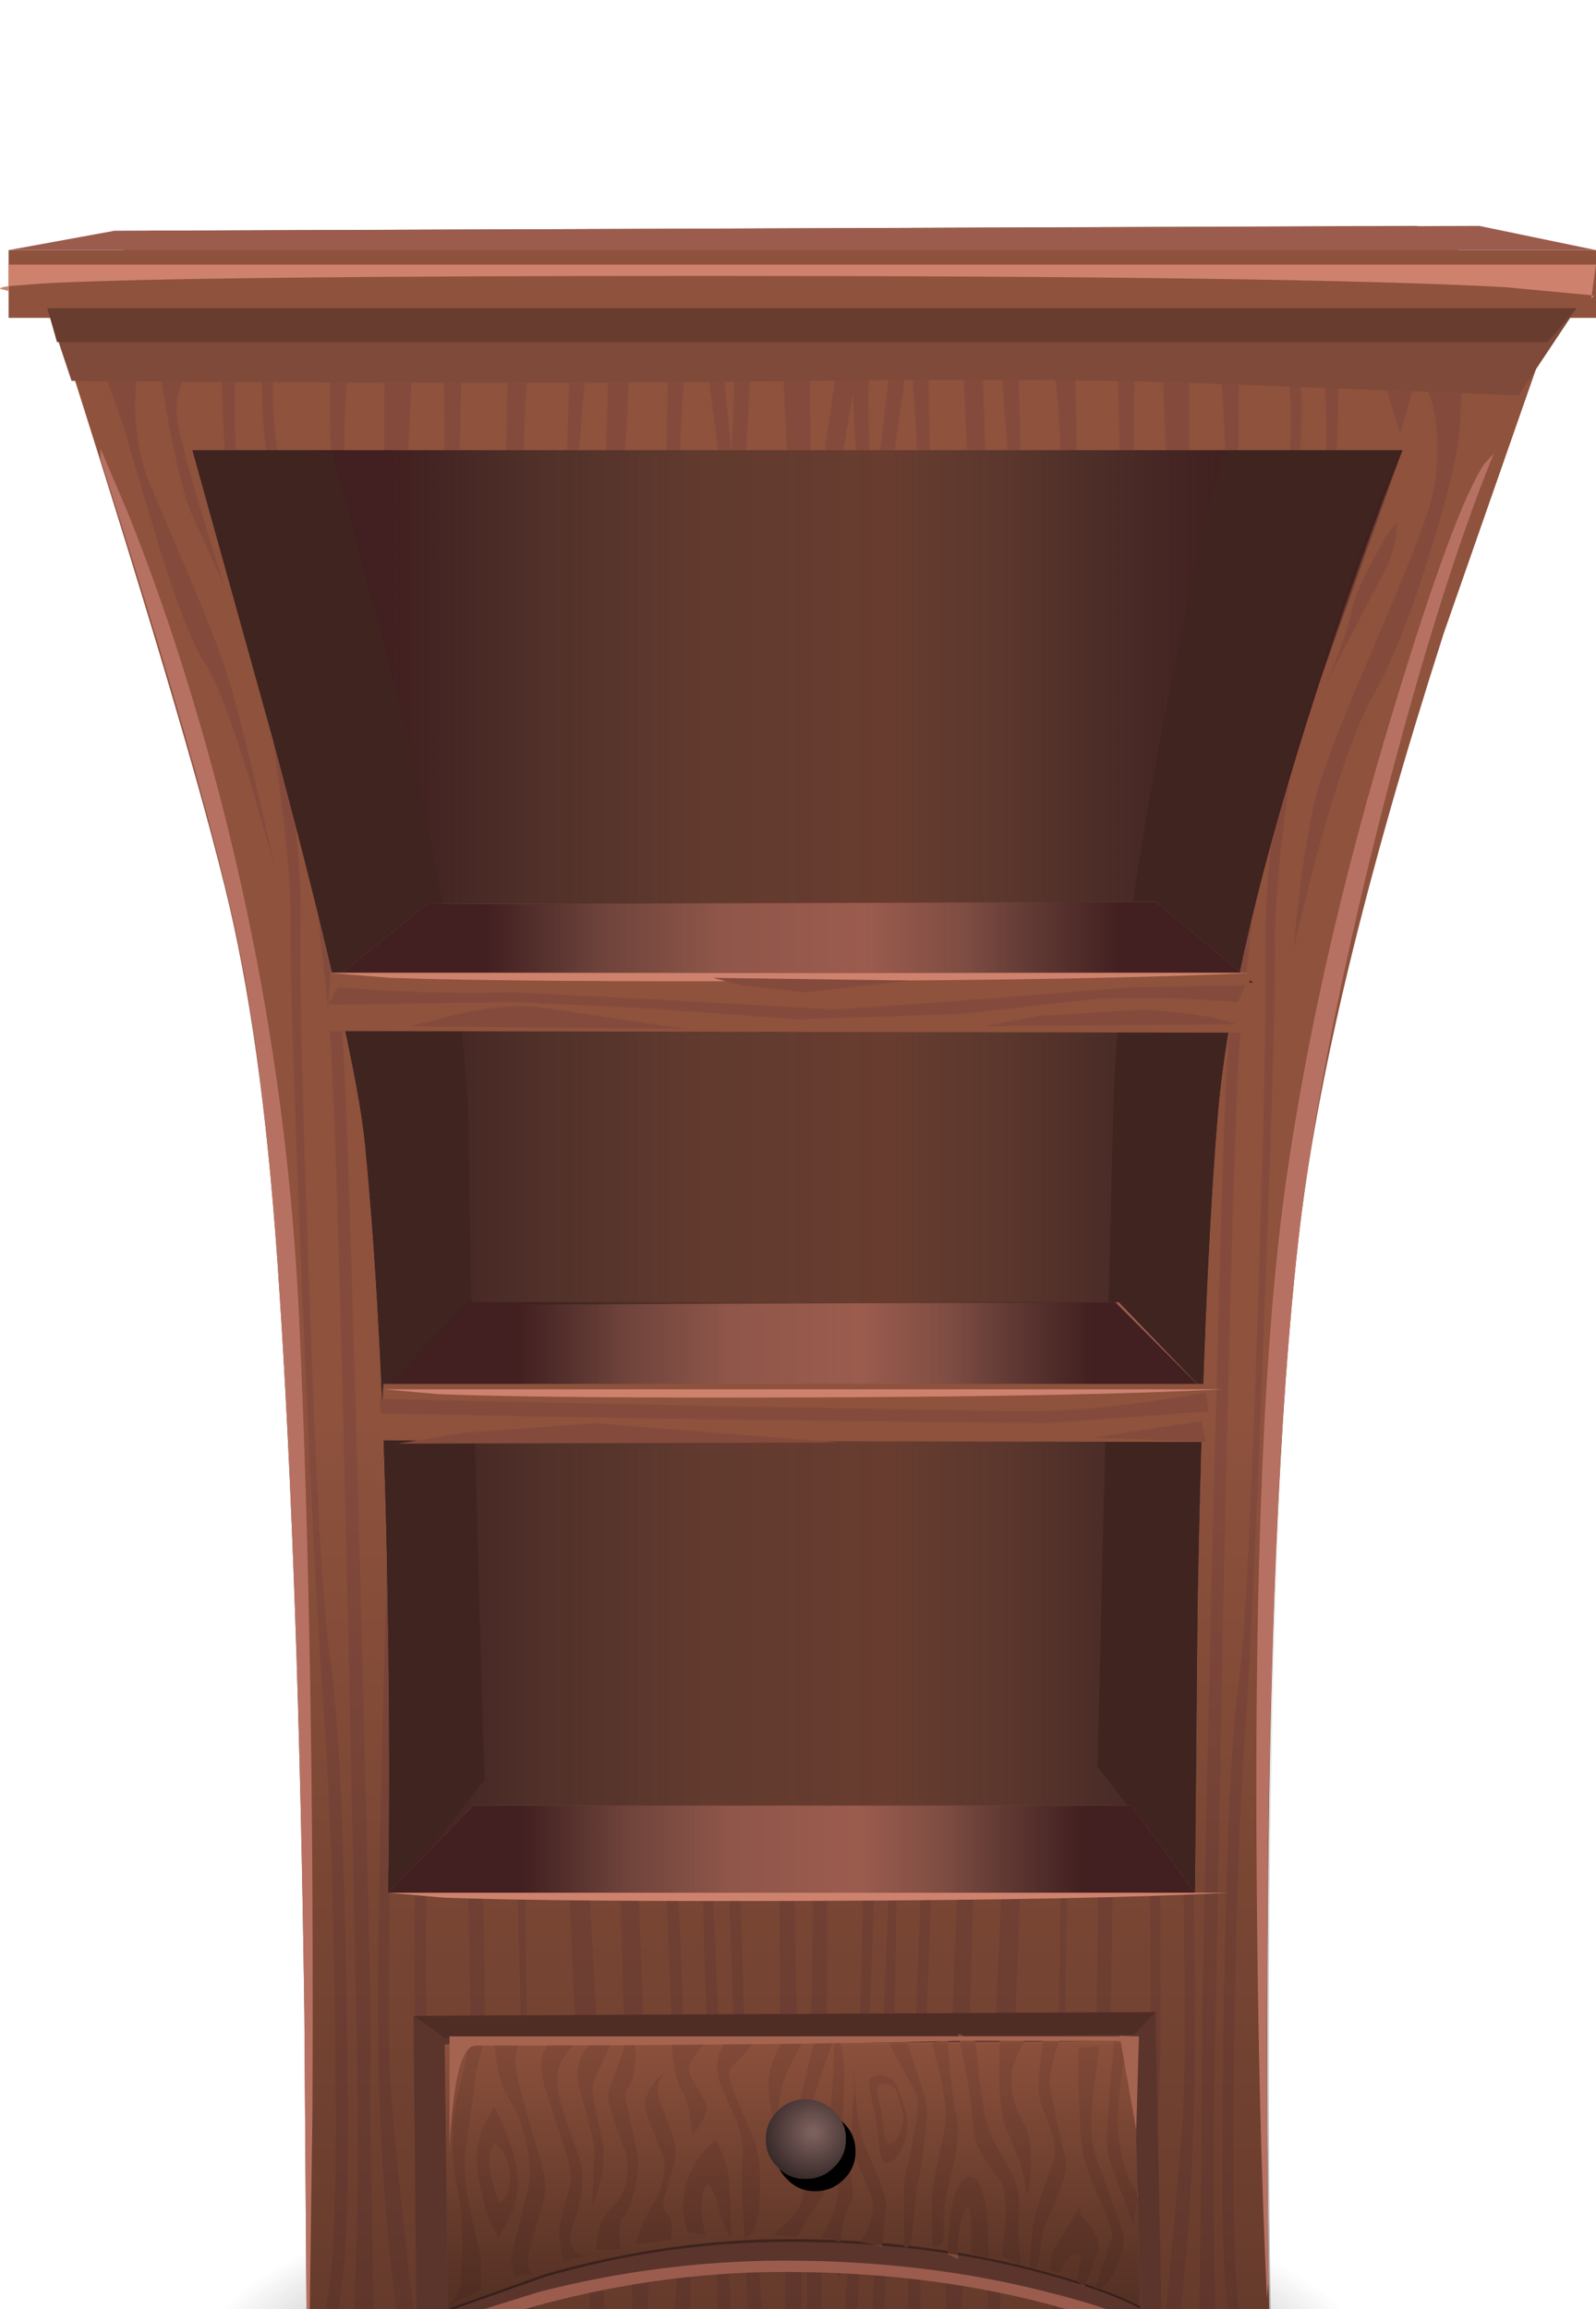 <?xml version="1.0" encoding="UTF-8" standalone="no"?>
<svg xmlns:xlink="http://www.w3.org/1999/xlink" height="214.65px" width="148.4px" xmlns="http://www.w3.org/2000/svg">
  <g transform="matrix(1.0, 0.0, 0.0, 1.0, 0.0, 0.0)">
    <use height="27.8" transform="matrix(1.0, 0.0, 0.0, 1.0, 18.8, 207.85)" width="108.9" xlink:href="#sprite0"/>
    <use height="5.05" transform="matrix(1.0, 0.0, 0.0, 1.0, 27.8, 228.6)" width="17.45" xlink:href="#sprite1"/>
    <use height="6.25" transform="matrix(1.0, 0.0, 0.0, 1.0, 101.45, 227.3)" width="17.95" xlink:href="#sprite2"/>
    <use height="206.45" transform="matrix(1.0, 0.0, 0.0, 1.0, 4.4, 27.3)" width="140.55" xlink:href="#shape3"/>
    <use height="134.1" transform="matrix(1.0, 0.0, 0.0, 1.0, 17.9, 41.85)" width="112.5" xlink:href="#sprite3"/>
    <use height="154.95" transform="matrix(1.0, 0.0, 0.0, 1.0, 4.4, 21.0)" width="140.4" xlink:href="#shape5"/>
    <use height="8.1" transform="matrix(1.0, 0.0, 0.0, 1.0, 36.1, 167.85)" width="75.0" xlink:href="#sprite4"/>
    <use height="7.5" transform="matrix(0.891, 0.0, 0.0, 1.12, 35.654, 121.062)" width="85.8" xlink:href="#shape7"/>
    <use height="8.4" transform="matrix(1.0, 0.0, 0.0, 1.0, 35.65, 121.05)" width="76.45" xlink:href="#sprite5"/>
    <use height="7.5" transform="matrix(1.0, 0.0, 0.0, 1.0, 30.7, 83.85)" width="85.8" xlink:href="#shape7"/>
    <use height="7.5" transform="matrix(1.0, 0.0, 0.0, 1.0, 30.7, 83.85)" width="85.8" xlink:href="#sprite6"/>
    <use height="212.4" transform="matrix(1.0, 0.0, 0.0, 1.0, 0.0, 21.0)" width="148.4" xlink:href="#shape10"/>
    <use height="7.45" transform="matrix(1.0, 0.0, 0.0, 1.0, 72.1, 196.25)" width="7.45" xlink:href="#sprite7"/>
    <use height="7.4" transform="matrix(1.0, 0.0, 0.0, 1.0, 71.2, 195.15)" width="7.45" xlink:href="#shape12"/>
  </g>
  <defs>
    <g id="sprite0" transform="matrix(1.0, 0.0, 0.0, 1.0, 0.0, 0.0)">
      <use height="27.8" transform="matrix(1.0, 0.0, 0.0, 1.0, 0.0, 0.0)" width="108.9" xlink:href="#shape0"/>
    </g>
    <g id="shape0" transform="matrix(1.0, 0.0, 0.0, 1.0, 0.0, 0.0)">
      <path d="M108.9 27.8 L0.0 27.8 0.0 0.0 108.9 0.0 108.9 27.8" fill="url(#gradient0)" fill-rule="evenodd" stroke="none"/>
    </g>
    <radialGradient cx="0" cy="0" gradientTransform="matrix(0.068, 0.0, 0.0, -0.025, 53.9, 13.9)" gradientUnits="userSpaceOnUse" id="gradient0" r="819.2" spreadMethod="pad">
      <stop offset="0.0" stop-color="#231f20"/>
      <stop offset="1.0" stop-color="#231f20" stop-opacity="0.0"/>
    </radialGradient>
    <g id="sprite1" transform="matrix(1.0, 0.0, 0.0, 1.0, 0.0, 0.0)">
      <use height="5.05" transform="matrix(1.0, 0.0, 0.0, 1.0, 0.0, 0.0)" width="17.45" xlink:href="#shape1"/>
    </g>
    <g id="shape1" transform="matrix(1.0, 0.0, 0.0, 1.0, 0.0, 0.0)">
      <path d="M17.45 5.05 L0.0 5.05 0.0 0.0 17.45 0.0 17.45 5.05" fill="url(#gradient1)" fill-rule="evenodd" stroke="none"/>
    </g>
    <radialGradient cx="0" cy="0" gradientTransform="matrix(0.011, 0.0, 0.0, -0.005, 8.65, 2.55)" gradientUnits="userSpaceOnUse" id="gradient1" r="819.2" spreadMethod="pad">
      <stop offset="0.0" stop-color="#231f20"/>
      <stop offset="1.0" stop-color="#231f20" stop-opacity="0.0"/>
    </radialGradient>
    <g id="sprite2" transform="matrix(1.0, 0.0, 0.0, 1.0, 0.0, 0.0)">
      <use height="6.25" transform="matrix(1.0, 0.0, 0.0, 1.0, 0.0, 0.0)" width="17.95" xlink:href="#shape2"/>
    </g>
    <g id="shape2" transform="matrix(1.0, 0.0, 0.0, 1.0, 0.0, 0.0)">
      <path d="M17.95 6.25 L0.0 6.25 0.0 0.0 17.95 0.0 17.95 6.25" fill="url(#gradient2)" fill-rule="evenodd" stroke="none"/>
    </g>
    <radialGradient cx="0" cy="0" gradientTransform="matrix(0.011, 0.0, 0.0, -0.006, 8.9, 3.15)" gradientUnits="userSpaceOnUse" id="gradient2" r="819.2" spreadMethod="pad">
      <stop offset="0.0" stop-color="#231f20"/>
      <stop offset="1.0" stop-color="#231f20" stop-opacity="0.0"/>
    </radialGradient>
    <g id="shape3" transform="matrix(1.0, 0.0, 0.0, 1.0, -4.4, -27.3)">
      <path d="M38.9 233.4 L37.85 227.25 42.65 227.25 42.35 231.45 38.9 233.4" fill="#4c2c26" fill-rule="evenodd" stroke="none"/>
      <path d="M108.7 233.4 L104.75 230.55 105.05 227.55 109.85 228.15 108.7 233.4" fill="#4c2c26" fill-rule="evenodd" stroke="none"/>
      <path d="M21.35 84.3 Q17.85 69.25 4.4 27.3 L144.8 28.65 134.25 58.85 Q123.2 93.35 120.75 115.05 118.05 138.7 117.85 182.8 117.75 204.85 118.15 222.15 L118.15 233.4 108.7 233.4 Q110.25 231.1 106.8 228.85 99.85 224.3 74.65 224.4 49.4 224.5 41.65 228.95 39.2 230.35 38.8 232.0 38.6 232.85 38.9 233.4 L28.55 233.4 28.55 222.15 28.3 187.05 Q27.75 146.6 25.95 119.55 24.6 98.3 21.35 84.3" fill="#8e523d" fill-rule="evenodd" stroke="none"/>
      <path d="M27.95 85.6 Q27.8 94.0 28.75 119.65 29.7 147.5 30.7 154.2 31.8 161.35 32.2 184.15 32.6 206.5 31.85 211.7 31.4 215.0 31.1 222.25 L30.75 233.4 29.5 233.4 Q29.7 217.9 30.55 212.95 31.45 207.7 31.15 187.85 30.9 169.8 30.1 158.95 29.35 149.45 28.1 120.1 26.9 90.75 27.0 85.25 27.1 80.2 25.05 66.5 23.1 53.7 21.85 49.35 20.95 46.2 20.65 36.55 L20.55 27.45 22.4 27.45 Q21.15 40.8 22.65 47.15 24.3 54.4 26.05 65.75 28.1 79.4 27.95 85.6" fill="#844b3d" fill-rule="evenodd" stroke="none"/>
      <path d="M28.75 67.4 Q31.45 90.65 31.85 96.4 32.35 103.35 33.45 145.1 34.55 186.5 34.45 191.7 34.35 195.45 34.55 203.9 L34.75 216.15 34.55 226.4 34.45 233.3 34.45 233.4 33.1 233.4 32.8 223.45 Q32.7 220.45 33.05 211.55 33.45 201.95 33.15 189.15 31.5 103.9 30.55 94.15 L27.45 65.4 24.6 40.45 Q24.2 37.1 24.45 32.1 L24.75 27.75 Q24.95 27.65 25.1 27.5 L26.75 27.5 Q24.9 33.7 25.55 39.85 L28.75 67.4" fill="#844b3d" fill-rule="evenodd" stroke="none"/>
      <path d="M36.65 233.45 L36.25 228.5 Q36.0 223.45 37.05 223.25 38.1 223.05 38.65 227.75 L39.0 232.5 38.2 232.8 37.9 229.05 Q37.55 225.6 37.15 227.4 36.55 230.25 37.35 232.8 L36.65 233.45" fill="#844b3d" fill-rule="evenodd" stroke="none"/>
      <path d="M30.7 40.15 L30.65 31.8 30.7 28.4 33.15 28.05 32.5 32.3 Q31.9 38.15 32.0 45.85 32.1 51.75 34.5 89.65 36.9 127.25 37.0 134.2 L36.45 165.85 Q35.9 189.25 36.4 194.85 37.1 203.5 38.05 211.5 39.2 221.05 40.1 224.1 40.75 226.4 41.2 229.2 L39.95 230.15 Q39.45 226.5 38.65 224.1 37.5 220.65 36.6 212.75 35.6 204.4 35.25 194.25 34.95 185.75 35.5 163.65 L36.2 135.45 Q36.35 128.7 35.4 114.3 L33.95 93.85 Q30.95 48.35 30.7 40.15" fill="#844b3d" fill-rule="evenodd" stroke="none"/>
      <path d="M38.1 27.6 L38.65 27.6 37.7 47.1 Q36.9 66.05 37.0 73.2 37.1 77.9 38.95 105.8 40.7 132.2 40.6 139.6 L39.9 165.75 Q39.4 183.35 39.75 189.45 40.15 195.75 41.7 206.75 L43.8 220.9 44.7 227.6 43.1 228.2 Q42.45 221.5 41.85 218.05 40.85 212.1 40.0 205.0 38.85 195.4 38.65 188.85 38.45 183.75 38.65 160.9 L38.65 133.85 37.15 104.55 Q35.85 79.9 35.75 72.85 35.65 65.5 35.7 46.2 L35.75 28.4 38.1 27.6" fill="#844b3d" fill-rule="evenodd" stroke="none"/>
      <path d="M78.9 66.85 L81.7 43.3 83.1 30.95 84.7 31.25 80.35 61.75 Q79.25 69.0 76.9 91.25 74.35 114.8 74.05 122.1 73.7 129.85 73.75 155.55 73.8 180.95 74.2 190.4 74.55 199.55 74.55 224.4 L73.0 224.4 Q73.1 204.25 72.75 195.8 72.4 187.15 72.45 158.4 L72.4 124.0 Q72.2 116.75 74.8 96.7 L78.9 66.85" fill="#844b3d" fill-rule="evenodd" stroke="none"/>
      <path d="M72.4 71.6 L77.9 33.5 79.85 33.5 77.75 45.65 Q75.5 59.3 74.7 66.85 L71.1 93.5 Q68.45 114.0 68.25 126.7 68.0 142.5 68.75 172.05 69.5 201.95 70.3 208.55 70.9 213.05 71.35 224.4 L69.85 224.45 Q69.45 211.25 68.85 201.85 68.4 194.1 67.85 177.5 67.05 154.35 66.9 137.35 66.8 120.2 68.8 100.5 69.75 91.05 72.4 71.6" fill="#844b3d" fill-rule="evenodd" stroke="none"/>
      <path d="M71.5 206.1 Q71.95 203.3 71.9 196.75 71.85 189.9 71.15 190.7 70.65 191.3 70.85 199.95 71.1 208.65 71.5 206.1 M70.95 187.9 Q72.2 186.8 72.35 195.95 72.45 204.8 71.6 208.55 70.85 211.9 70.45 200.25 70.05 188.65 70.95 187.9" fill="#844b3d" fill-rule="evenodd" stroke="none"/>
      <path d="M68.05 30.0 L69.85 30.6 69.85 32.7 69.5 39.85 67.9 66.35 66.45 93.85 Q66.2 99.4 66.1 132.4 65.95 164.1 66.1 171.35 L67.1 195.05 68.2 220.6 68.25 224.5 66.45 224.55 66.6 222.8 Q66.9 219.4 66.5 207.15 L65.65 185.95 Q65.25 176.25 64.95 153.25 64.65 129.7 64.65 109.1 64.65 91.8 66.15 68.25 L68.05 41.4 Q68.35 35.65 68.25 32.25 L68.05 30.0" fill="#844b3d" fill-rule="evenodd" stroke="none"/>
      <path d="M41.45 57.15 L41.25 30.0 43.0 30.0 42.5 52.55 Q42.4 58.5 43.2 87.35 L44.15 125.3 44.75 162.95 45.25 198.05 Q45.25 205.2 47.3 226.8 L45.85 227.2 Q44.7 212.75 44.3 204.4 43.6 189.0 43.15 145.95 L43.05 117.3 Q42.95 101.75 42.35 93.85 41.75 85.9 41.45 57.15" fill="#844b3d" fill-rule="evenodd" stroke="none"/>
      <path d="M63.2 43.65 L61.8 66.65 Q60.45 85.95 60.3 95.45 60.1 106.0 61.45 138.3 L63.2 179.0 64.0 200.5 Q64.35 211.85 64.15 214.9 L63.2 224.7 61.5 224.8 62.55 216.45 Q63.2 211.25 62.95 202.1 L62.25 182.5 60.4 139.95 Q58.85 106.05 58.7 97.65 58.4 84.35 61.9 44.9 L62.1 34.7 Q62.2 29.05 63.55 27.85 L64.45 27.85 Q63.35 34.8 63.2 43.65" fill="#844b3d" fill-rule="evenodd" stroke="none"/>
      <path d="M50.3 28.4 L49.65 31.1 Q48.95 34.6 48.8 38.55 L48.05 58.9 Q47.5 76.15 48.0 84.0 48.4 90.6 48.25 119.8 48.05 149.75 48.35 156.1 48.65 161.95 49.0 188.9 49.35 213.3 49.8 217.4 L50.85 226.05 49.55 226.3 49.15 218.35 48.45 188.5 47.7 157.7 Q47.45 152.3 47.15 118.6 L46.7 78.25 Q46.5 71.15 46.9 48.9 L47.35 28.05 50.3 28.4" fill="#844b3d" fill-rule="evenodd" stroke="none"/>
      <path d="M55.05 27.8 Q53.9 39.9 53.5 47.45 53.05 55.75 52.6 86.55 52.05 119.1 52.4 126.55 53.25 147.45 55.95 196.75 56.3 203.05 56.05 225.3 L54.65 225.5 Q55.2 206.05 54.15 196.45 53.3 188.45 52.5 164.25 L51.25 124.65 Q50.65 110.15 51.65 74.5 L52.85 37.9 53.15 27.75 55.05 27.8" fill="#844b3d" fill-rule="evenodd" stroke="none"/>
      <path d="M55.95 53.4 L56.75 29.35 58.85 28.05 57.6 52.5 Q56.35 79.05 56.25 89.4 56.15 97.85 58.45 152.4 60.6 205.65 60.45 210.45 L59.65 224.95 58.5 225.05 Q58.95 215.5 58.7 208.85 L58.2 193.05 57.7 176.75 56.25 133.9 Q55.1 98.0 55.1 88.45 55.1 79.3 55.95 53.4" fill="#844b3d" fill-rule="evenodd" stroke="none"/>
      <path d="M124.5 29.85 L124.4 38.9 Q124.15 48.6 123.3 51.75 122.15 56.1 120.35 68.9 118.45 82.6 118.55 87.65 118.65 93.1 117.55 122.5 116.45 151.8 115.75 161.35 115.0 172.15 114.75 190.25 114.45 210.05 115.3 215.35 115.95 219.7 116.25 233.4 L115.05 233.4 Q114.7 218.6 114.1 214.1 113.4 208.95 113.8 186.55 114.15 163.8 115.15 156.6 116.05 149.9 116.95 122.05 117.8 96.4 117.65 88.0 117.55 81.8 119.45 68.15 121.0 56.8 122.55 49.55 124.05 42.65 122.65 28.45 L123.25 28.45 124.5 29.85" fill="#844b3d" fill-rule="evenodd" stroke="none"/>
      <path d="M120.65 30.15 L120.95 34.5 Q121.15 39.5 120.8 42.85 L118.15 67.8 115.3 96.55 Q114.75 103.15 113.85 144.15 L112.95 191.55 Q112.7 204.25 113.0 213.95 113.3 222.7 113.2 225.85 L113.0 233.4 111.75 233.4 Q111.45 225.55 111.45 218.55 L111.65 206.3 111.75 194.1 Q111.65 188.95 112.65 147.5 113.65 105.75 114.1 98.8 114.45 93.0 116.95 69.8 L119.9 42.25 Q120.55 35.15 118.3 28.4 L118.45 28.4 120.65 30.15" fill="#844b3d" fill-rule="evenodd" stroke="none"/>
      <path d="M113.95 48.25 Q114.05 40.55 113.5 34.7 L112.95 30.45 115.15 30.8 115.2 34.2 115.15 42.55 Q114.95 50.9 112.2 96.25 L110.85 116.7 Q110.0 131.1 110.1 137.85 L110.8 166.05 Q111.3 188.1 111.0 196.65 110.7 206.75 109.75 215.15 108.9 223.0 107.9 226.5 107.6 227.4 107.25 229.15 L106.1 228.45 106.55 226.5 Q108.2 220.45 109.95 197.25 110.4 191.65 109.9 168.25 109.3 141.25 109.35 136.6 109.45 129.8 111.65 92.05 113.9 54.3 113.95 48.25" fill="#844b3d" fill-rule="evenodd" stroke="none"/>
      <path d="M106.75 168.15 L106.1 142.0 Q106.0 134.65 107.6 108.2 L109.35 75.6 Q109.45 68.25 108.7 48.3 L107.9 29.85 110.55 30.8 110.6 48.6 110.55 75.25 109.3 106.95 107.9 136.25 Q107.75 140.55 107.9 163.3 L107.9 191.25 Q107.55 203.1 104.95 220.45 104.55 223.05 104.1 227.5 L102.7 227.05 103.15 223.3 105.05 209.15 Q106.5 198.2 106.85 191.85 107.2 185.8 106.75 168.15" fill="#844b3d" fill-rule="evenodd" stroke="none"/>
      <path d="M67.15 33.35 L68.4 45.7 71.0 69.25 74.75 99.1 Q77.15 119.15 76.95 126.4 76.8 131.2 76.9 160.8 77.0 189.65 76.65 198.2 76.3 207.25 76.4 224.4 L75.0 224.4 Q75.0 202.05 75.3 192.8 75.65 183.3 75.7 157.95 75.8 132.2 75.45 124.5 75.15 117.25 72.85 93.65 L69.7 64.15 65.7 33.65 67.15 33.35" fill="#844b3d" fill-rule="evenodd" stroke="none"/>
      <path d="M75.3 33.75 L75.4 48.0 Q75.7 64.2 76.95 74.0 79.4 93.65 80.25 102.9 82.05 122.65 81.95 139.75 81.85 156.9 81.15 179.9 L80.2 204.25 79.35 224.4 78.0 224.4 Q78.5 214.1 78.85 210.95 79.65 204.35 80.3 174.45 81.0 144.9 80.75 129.1 80.6 116.4 78.15 95.9 75.45 75.3 74.85 69.25 74.15 61.7 73.4 47.1 L72.8 34.0 75.3 33.75" fill="#844b3d" fill-rule="evenodd" stroke="none"/>
      <path d="M78.25 190.3 Q79.1 191.05 78.75 202.65 78.35 214.35 77.7 210.95 76.95 207.2 77.05 198.35 77.15 189.2 78.25 190.3 M77.8 208.5 Q78.2 211.1 78.4 202.35 78.6 193.7 78.1 193.1 77.45 192.3 77.45 199.15 77.4 205.7 77.8 208.5" fill="#844b3d" fill-rule="evenodd" stroke="none"/>
      <path d="M80.95 32.4 L80.8 34.65 Q80.65 38.05 80.95 43.8 L82.65 70.65 Q84.05 94.25 84.05 111.5 L83.75 155.65 83.15 188.35 82.4 208.7 Q82.0 220.65 82.2 224.5 L80.75 224.45 80.8 223.0 81.8 197.45 82.7 173.75 82.7 134.8 82.4 96.25 81.05 68.75 79.6 42.25 Q79.3 38.05 79.3 35.1 L79.3 33.0 80.95 32.4" fill="#844b3d" fill-rule="evenodd" stroke="none"/>
      <path d="M104.35 54.95 L103.9 32.4 105.5 32.4 105.3 59.55 Q105.05 88.3 104.5 96.25 103.95 104.15 103.85 119.7 L103.75 148.35 Q103.45 189.05 102.7 206.8 L101.5 226.7 100.2 226.35 Q101.8 207.8 101.8 200.45 L102.25 165.35 102.85 127.7 Q102.9 122.1 103.7 89.75 L104.35 54.95" fill="#844b3d" fill-rule="evenodd" stroke="none"/>
      <path d="M84.2 29.85 Q86.2 30.05 86.35 35.95 L86.55 47.3 Q89.8 86.55 89.55 100.05 L87.95 142.35 86.25 184.9 85.6 204.5 Q85.4 213.6 85.95 218.85 L86.65 224.65 85.15 224.6 84.5 217.3 Q84.3 214.3 84.65 202.9 L85.4 181.4 87.0 140.7 Q88.25 108.25 88.05 97.85 87.9 88.35 86.65 69.05 85.45 49.9 85.4 46.05 85.3 40.1 84.75 34.35 L84.2 29.85" fill="#844b3d" fill-rule="evenodd" stroke="none"/>
      <path d="M97.25 30.8 L99.9 30.45 100.3 51.3 Q100.7 73.55 100.5 80.65 L100.1 121.0 Q99.85 154.65 99.6 160.1 99.4 164.95 98.95 190.9 L98.25 220.8 98.0 225.9 97.0 225.75 97.65 219.8 Q98.05 215.65 98.4 191.3 98.75 164.3 99.0 158.5 99.3 152.2 99.1 122.2 98.9 93.05 99.3 86.4 99.75 78.5 99.25 61.3 L98.55 40.95 Q98.45 37.0 97.85 33.5 L97.25 30.8" fill="#844b3d" fill-rule="evenodd" stroke="none"/>
      <path d="M94.25 49.85 L92.7 28.15 94.55 28.15 94.85 40.3 96.0 76.9 Q96.9 112.5 96.35 127.05 L95.15 166.65 Q94.45 190.9 93.65 198.85 92.75 208.3 93.15 225.2 L91.9 225.1 Q91.7 206.4 92.05 199.15 L95.3 128.95 Q95.6 121.55 95.1 88.95 94.65 58.25 94.25 49.85" fill="#844b3d" fill-rule="evenodd" stroke="none"/>
      <path d="M89.4 30.45 L91.3 31.75 92.05 55.8 Q92.8 81.7 92.8 90.85 L91.75 136.3 90.4 179.15 89.95 195.45 89.55 211.25 Q89.3 216.2 89.6 224.85 L88.45 224.8 87.9 212.85 Q87.75 208.1 89.75 154.8 91.85 100.3 91.75 91.8 91.65 81.45 90.5 54.9 L89.4 30.45" fill="#844b3d" fill-rule="evenodd" stroke="none"/>
      <path d="M133.2 37.6 L131.75 33.3 135.8 33.55 135.85 35.9 Q135.9 38.7 135.6 40.95 135.2 44.25 132.85 51.75 130.15 60.35 127.7 64.6 125.45 68.55 122.65 78.75 121.25 83.9 120.3 88.2 120.95 80.1 122.3 74.25 123.05 71.1 126.95 61.95 131.45 51.5 132.65 47.95 134.35 42.9 133.2 37.6" fill="#844b3d" fill-rule="evenodd" stroke="none"/>
      <path d="M12.55 37.55 Q12.6 41.7 13.85 44.8 L17.85 54.2 Q20.45 60.45 21.3 63.25 22.65 67.75 25.55 80.55 L23.2 72.45 Q20.6 63.9 19.05 61.65 17.5 59.4 14.7 50.55 L11.4 39.4 8.9 32.4 12.75 34.0 12.55 37.55" fill="#844b3d" fill-rule="evenodd" stroke="none"/>
      <path d="M14.75 34.0 L18.15 33.75 17.1 35.15 Q16.15 37.0 16.55 39.4 17.25 43.2 20.85 54.45 L17.9 47.95 Q17.05 46.25 15.8 39.95 L14.75 34.0" fill="#844b3d" fill-rule="evenodd" stroke="none"/>
      <path d="M128.4 34.65 L131.75 34.9 130.2 40.3 128.4 34.65" fill="#844b3d" fill-rule="evenodd" stroke="none"/>
      <path d="M129.95 48.6 L129.8 50.05 Q129.45 51.8 128.6 53.35 L123.45 63.25 Q125.25 58.95 125.7 56.7 126.0 55.1 127.75 51.9 129.4 48.8 129.95 48.6" fill="#844b3d" fill-rule="evenodd" stroke="none"/>
      <path d="M21.5 84.7 Q18.0 69.6 4.55 27.65 L144.95 29.0 134.4 59.2 Q123.35 93.7 120.9 115.4 118.2 139.05 118.0 183.15 117.9 205.2 118.3 222.5 L118.3 233.75 108.85 233.75 Q110.4 231.45 106.95 229.2 100.0 224.65 74.8 224.75 49.55 224.85 41.8 229.3 39.35 230.7 38.95 232.35 38.75 233.2 39.05 233.75 L28.7 233.75 28.7 222.5 28.45 187.4 Q27.9 146.95 26.1 119.9 24.75 98.7 21.5 84.7" fill="url(#gradient3)" fill-rule="evenodd" stroke="none"/>
      <path d="M17.9 41.85 L130.4 41.85 122.6 63.7 Q114.55 88.55 113.25 103.35 111.9 119.4 111.35 149.25 L111.1 175.95 36.1 175.95 Q36.3 165.9 36.1 152.15 35.75 124.7 33.95 106.4 33.1 97.55 25.4 68.8 L17.9 41.85" fill="#683d30" fill-rule="evenodd" stroke="none"/>
    </g>
    <linearGradient gradientTransform="matrix(0.0, 0.107, 0.107, 0.0, 74.75, 189.8)" gradientUnits="userSpaceOnUse" id="gradient3" spreadMethod="pad" x1="-819.2" x2="819.2">
      <stop offset="0.173" stop-color="#000000" stop-opacity="0.0"/>
      <stop offset="0.98" stop-color="#000000" stop-opacity="0.475"/>
      <stop offset="1.0" stop-color="#000000" stop-opacity="0.498"/>
    </linearGradient>
    <g id="sprite3" transform="matrix(1.0, 0.0, 0.0, 1.0, 0.0, 0.0)">
      <use height="134.1" transform="matrix(1.0, 0.0, 0.0, 1.0, 0.0, 0.0)" width="112.5" xlink:href="#shape4"/>
    </g>
    <g id="shape4" transform="matrix(1.0, 0.0, 0.0, 1.0, 0.0, 0.0)">
      <path d="M104.7 21.85 Q96.65 46.7 95.35 61.5 94.0 77.55 93.45 107.4 L93.2 134.1 18.2 134.1 Q18.4 124.05 18.2 110.3 17.85 82.85 16.05 64.55 15.2 55.7 7.5 26.95 L0.0 0.0 112.5 0.0 Q108.75 9.45 104.7 21.85" fill="url(#gradient4)" fill-rule="evenodd" stroke="none"/>
    </g>
    <linearGradient gradientTransform="matrix(0.069, 0.0, 0.0, -0.069, 55.8, 67.05)" gradientUnits="userSpaceOnUse" id="gradient4" spreadMethod="pad" x1="-819.2" x2="819.2">
      <stop offset="0.169" stop-color="#421f20"/>
      <stop offset="0.173" stop-color="#411f20" stop-opacity="0.965"/>
      <stop offset="0.29" stop-color="#301f20" stop-opacity="0.424"/>
      <stop offset="0.42" stop-color="#261f20" stop-opacity="0.102"/>
      <stop offset="0.58" stop-color="#231f20" stop-opacity="0.0"/>
      <stop offset="0.686" stop-color="#2b1f20" stop-opacity="0.247"/>
      <stop offset="0.847" stop-color="#401f20" stop-opacity="0.933"/>
      <stop offset="0.859" stop-color="#421f20"/>
    </linearGradient>
    <g id="shape5" transform="matrix(1.0, 0.0, 0.0, 1.0, -4.4, -21.0)">
      <path d="M4.4 28.65 L13.85 21.45 131.75 21.0 144.8 28.65 4.4 28.65" fill="#8e523d" fill-rule="evenodd" stroke="none"/>
      <path d="M28.9 41.85 L30.95 42.15 37.15 65.3 Q43.35 91.15 43.55 104.85 43.85 126.75 45.05 165.45 L36.8 175.95 36.1 175.95 Q36.3 165.9 36.1 152.15 35.75 124.7 33.95 106.4 33.1 97.55 25.4 68.8 L17.9 41.85 28.9 41.85" fill="#3f2420" fill-rule="evenodd" stroke="none"/>
      <path d="M102.05 164.25 L103.5 103.65 Q103.7 90.75 108.15 67.35 111.75 48.6 113.9 41.85 L130.15 41.85 130.1 42.35 Q127.2 48.2 121.65 66.15 114.5 89.25 113.25 103.35 111.9 119.15 111.35 148.4 L111.1 175.9 102.05 164.25" fill="#3f2420" fill-rule="evenodd" stroke="none"/>
      <path d="M105.2 167.85 L111.1 175.95 36.1 175.95 44.0 167.85 105.2 167.85" fill="#9b5c4e" fill-rule="evenodd" stroke="none"/>
    </g>
    <g id="sprite4" transform="matrix(1.0, 0.0, 0.0, 1.0, 0.0, 0.0)">
      <use height="8.1" transform="matrix(1.0, 0.0, 0.0, 1.0, 0.0, 0.0)" width="75.0" xlink:href="#shape6"/>
    </g>
    <g id="shape6" transform="matrix(1.0, 0.0, 0.0, 1.0, 0.0, 0.0)">
      <path d="M75.0 8.1 L0.0 8.1 7.9 0.0 69.1 0.0 75.0 8.1" fill="url(#gradient5)" fill-rule="evenodd" stroke="none"/>
    </g>
    <linearGradient gradientTransform="matrix(0.046, 0.0, 0.0, -0.046, 37.5, 4.05)" gradientUnits="userSpaceOnUse" id="gradient5" spreadMethod="pad" x1="-819.2" x2="819.2">
      <stop offset="0.169" stop-color="#421f20"/>
      <stop offset="0.173" stop-color="#411f20" stop-opacity="0.965"/>
      <stop offset="0.29" stop-color="#301f20" stop-opacity="0.424"/>
      <stop offset="0.42" stop-color="#261f20" stop-opacity="0.102"/>
      <stop offset="0.58" stop-color="#231f20" stop-opacity="0.0"/>
      <stop offset="0.686" stop-color="#2b1f20" stop-opacity="0.247"/>
      <stop offset="0.847" stop-color="#401f20" stop-opacity="0.933"/>
      <stop offset="0.859" stop-color="#421f20"/>
    </linearGradient>
    <g id="shape7" transform="matrix(1.0, 0.0, 0.0, 1.0, -30.7, -83.85)">
      <path d="M39.7 84.05 L107.45 83.85 116.5 91.35 30.7 91.35 39.7 84.05" fill="#9b5c4e" fill-rule="evenodd" stroke="none"/>
    </g>
    <g id="sprite5" transform="matrix(1.0, 0.0, 0.0, 1.0, 0.0, 0.0)">
      <use height="8.4" transform="matrix(1.0, 0.0, 0.0, 1.0, 0.0, 0.0)" width="76.45" xlink:href="#shape8"/>
    </g>
    <g id="shape8" transform="matrix(1.0, 0.0, 0.0, 1.0, 0.0, 0.0)">
      <path d="M76.45 8.4 L0.0 8.15 7.9 0.0 68.05 0.0 76.45 8.4" fill="url(#gradient6)" fill-rule="evenodd" stroke="none"/>
    </g>
    <linearGradient gradientTransform="matrix(0.047, 0.0, 0.0, -0.047, 38.2, 4.2)" gradientUnits="userSpaceOnUse" id="gradient6" spreadMethod="pad" x1="-819.2" x2="819.2">
      <stop offset="0.169" stop-color="#421f20"/>
      <stop offset="0.173" stop-color="#411f20" stop-opacity="0.965"/>
      <stop offset="0.29" stop-color="#301f20" stop-opacity="0.424"/>
      <stop offset="0.42" stop-color="#261f20" stop-opacity="0.102"/>
      <stop offset="0.58" stop-color="#231f20" stop-opacity="0.0"/>
      <stop offset="0.686" stop-color="#2b1f20" stop-opacity="0.247"/>
      <stop offset="0.847" stop-color="#401f20" stop-opacity="0.933"/>
      <stop offset="0.859" stop-color="#421f20"/>
    </linearGradient>
    <g id="sprite6" transform="matrix(1.0, 0.0, 0.0, 1.0, 0.0, 0.0)">
      <use height="7.5" transform="matrix(1.0, 0.0, 0.0, 1.0, 0.0, 0.0)" width="85.8" xlink:href="#shape9"/>
    </g>
    <g id="shape9" transform="matrix(1.0, 0.0, 0.0, 1.0, 0.0, 0.0)">
      <path d="M9.0 0.2 L76.75 0.0 85.8 7.5 0.0 7.5 9.0 0.2" fill="url(#gradient7)" fill-rule="evenodd" stroke="none"/>
    </g>
    <linearGradient gradientTransform="matrix(0.052, 0.0, 0.0, -0.052, 42.9, 3.75)" gradientUnits="userSpaceOnUse" id="gradient7" spreadMethod="pad" x1="-819.2" x2="819.2">
      <stop offset="0.169" stop-color="#421f20"/>
      <stop offset="0.173" stop-color="#411f20" stop-opacity="0.965"/>
      <stop offset="0.29" stop-color="#301f20" stop-opacity="0.424"/>
      <stop offset="0.42" stop-color="#261f20" stop-opacity="0.102"/>
      <stop offset="0.58" stop-color="#231f20" stop-opacity="0.0"/>
      <stop offset="0.686" stop-color="#2b1f20" stop-opacity="0.247"/>
      <stop offset="0.847" stop-color="#401f20" stop-opacity="0.933"/>
      <stop offset="0.859" stop-color="#421f20"/>
    </linearGradient>
    <g id="shape10" transform="matrix(1.0, 0.0, 0.0, 1.0, 0.0, -21.0)">
      <path d="M35.65 128.65 L112.7 128.65 112.1 134.05 35.3 133.9 35.65 128.65" fill="#8e523d" fill-rule="evenodd" stroke="none"/>
      <path d="M30.75 90.4 L116.3 90.4 115.6 96.0 30.35 95.85 30.75 90.4" fill="#8e523d" fill-rule="evenodd" stroke="none"/>
      <path d="M0.8 29.55 L0.8 23.25 148.4 23.25 148.4 29.55 0.8 29.55" fill="#8e523d" fill-rule="evenodd" stroke="none"/>
      <path d="M148.4 23.25 L0.8 23.25 10.65 21.45 137.55 21.0 148.4 23.25" fill="#9b5c4e" fill-rule="evenodd" stroke="none"/>
      <path d="M4.4 28.65 L146.6 28.65 141.2 36.75 109.65 35.55 Q97.1 35.15 75.95 35.4 48.5 35.75 6.65 35.4 L4.4 28.65" fill="#7f4a39" fill-rule="evenodd" stroke="none"/>
      <path d="M0.8 24.6 L148.4 24.6 148.0 27.45 Q148.4 27.55 147.95 27.7 L148.0 27.45 140.0 26.7 Q121.0 25.65 65.6 25.65 16.95 25.65 4.0 26.35 L0.8 26.6 0.8 27.05 0.0 26.85 Q0.0 26.7 0.8 26.6 L0.8 24.6" fill="#ce826e" fill-rule="evenodd" stroke="none"/>
      <path d="M4.4 28.65 L146.6 28.65 143.9 31.8 5.3 31.8 4.4 28.65" fill="#683d30" fill-rule="evenodd" stroke="none"/>
      <path d="M30.7 90.45 L116.3 90.45 Q102.5 91.1 75.5 91.2 47.5 91.3 36.3 90.9 L30.7 90.45" fill="#ce826e" fill-rule="evenodd" stroke="none"/>
      <path d="M35.65 129.15 L113.75 129.15 Q101.15 129.8 76.5 129.9 50.95 130.0 40.75 129.6 L35.65 129.15" fill="#ce826e" fill-rule="evenodd" stroke="none"/>
      <path d="M36.1 175.95 L114.2 175.95 Q101.6 176.6 76.95 176.7 51.4 176.8 41.2 176.4 L36.1 175.95" fill="#ce826e" fill-rule="evenodd" stroke="none"/>
      <path d="M9.35 42.65 L9.35 41.7 11.9 47.7 Q15.05 55.55 17.75 64.45 26.4 93.0 27.8 122.25 29.25 153.15 29.05 196.35 L28.55 233.4 28.55 222.15 28.3 187.05 Q27.75 146.6 25.95 119.55 24.65 99.75 22.1 87.4 19.0 72.75 9.35 42.65" fill="#b77163" fill-rule="evenodd" stroke="none"/>
      <path d="M138.9 42.15 Q133.8 54.65 128.35 76.0 122.65 98.6 120.75 115.05 117.15 146.65 117.95 212.2 L117.8 213.6 Q117.0 196.3 116.85 174.6 116.5 131.3 119.6 109.65 122.5 89.35 129.45 66.35 135.2 47.3 138.0 43.15 L138.9 42.15" fill="#b77163" fill-rule="evenodd" stroke="none"/>
      <path d="M31.4 91.8 L36.1 92.1 Q41.95 92.4 47.85 92.25 L63.5 93.05 77.75 93.85 91.75 92.85 104.75 91.8 115.8 91.6 115.1 93.15 Q106.55 92.5 100.95 92.95 L89.5 94.25 74.15 94.75 59.55 93.7 47.85 93.15 30.5 93.4 31.4 91.8" fill="#844b3d" fill-rule="evenodd" stroke="none"/>
      <path d="M38.15 95.4 L42.25 94.35 Q46.9 93.3 49.85 93.6 L63.8 95.65 38.15 95.4" fill="#844b3d" fill-rule="evenodd" stroke="none"/>
      <path d="M84.5 91.15 L74.85 92.25 68.9 91.6 66.3 90.9 84.5 91.15" fill="#844b3d" fill-rule="evenodd" stroke="none"/>
      <path d="M106.35 93.85 Q112.65 94.3 114.9 95.2 L91.5 95.4 96.55 94.45 106.35 93.85" fill="#844b3d" fill-rule="evenodd" stroke="none"/>
      <path d="M78.45 132.1 L59.75 131.85 35.45 131.4 35.25 130.05 68.55 130.75 95.1 131.2 Q102.5 131.2 112.1 129.45 L112.4 131.2 97.35 132.3 78.45 132.1" fill="#844b3d" fill-rule="evenodd" stroke="none"/>
      <path d="M55.25 132.3 L78.0 134.1 37.0 134.2 43.1 133.2 55.25 132.3" fill="#844b3d" fill-rule="evenodd" stroke="none"/>
      <path d="M111.75 132.1 L112.1 134.05 101.6 133.65 111.75 132.1" fill="#844b3d" fill-rule="evenodd" stroke="none"/>
      <path d="M48.45 214.2 L38.75 218.25 38.45 187.4 107.45 187.05 108.05 217.95 Q104.9 216.0 98.95 214.05 87.0 210.15 72.95 210.15 60.65 210.15 48.45 214.2" fill="#5b352c" fill-rule="evenodd" stroke="none"/>
      <path d="M50.7 211.4 L41.65 214.65 41.35 190.05 105.45 189.75 106.0 214.4 Q103.1 212.85 97.55 211.3 86.45 208.15 73.4 208.15 62.0 208.15 50.7 211.4" fill="#8e523d" fill-rule="evenodd" stroke="none"/>
      <path d="M48.45 214.75 L38.75 218.25 41.05 215.9 50.15 213.05 Q61.5 210.15 72.95 210.15 86.0 210.15 97.3 213.05 102.95 214.45 106.0 215.9 L108.05 218.0 Q104.9 216.3 98.95 214.6 87.0 211.2 72.95 211.2 60.65 211.2 48.45 214.75" fill="#9b5c4e" fill-rule="evenodd" stroke="none"/>
      <path d="M41.35 189.45 L38.45 187.4 107.45 187.05 105.45 189.15 41.35 189.45" fill="#4f2d25" fill-rule="evenodd" stroke="none"/>
      <path d="M43.5 189.75 L45.1 189.3 44.3 192.45 43.3 199.85 Q42.95 202.3 43.8 205.8 L44.7 209.75 44.7 212.9 41.85 214.25 Q42.7 213.15 42.9 212.25 L43.0 208.35 Q42.9 204.9 42.5 203.25 42.05 201.45 42.1 198.5 42.2 195.65 42.7 194.25 L43.35 191.35 43.5 189.75" fill="#844b39" fill-rule="evenodd" stroke="none"/>
      <path d="M44.95 197.65 L45.95 195.8 47.05 198.2 Q48.15 200.95 48.15 202.8 48.15 204.6 47.25 206.45 L46.35 207.95 Q45.3 206.6 44.5 202.55 44.0 200.0 44.95 197.65 M45.95 199.2 L45.6 200.05 Q45.35 201.15 45.7 202.55 L46.35 204.8 Q46.7 204.7 47.0 204.25 47.6 203.35 47.35 201.65 47.2 200.55 46.55 199.75 L45.95 199.2" fill="#844b39" fill-rule="evenodd" stroke="none"/>
      <path d="M48.75 189.3 L48.3 190.0 Q47.85 190.95 47.95 192.2 48.05 193.35 49.2 197.15 L50.6 202.1 Q50.85 203.4 50.45 204.95 L49.35 208.65 Q48.85 210.6 49.3 211.2 L49.6 211.4 47.75 211.55 47.55 210.45 Q47.45 209.8 48.15 207.25 L49.15 203.25 Q49.45 201.55 48.95 199.2 48.4 196.85 47.35 195.15 46.5 193.75 46.15 191.6 L45.95 189.75 45.1 189.3 48.75 189.3" fill="#844b39" fill-rule="evenodd" stroke="none"/>
      <path d="M51.2 189.75 L53.65 189.75 52.8 190.65 Q51.95 191.8 51.8 192.9 51.65 194.05 52.5 196.75 L53.85 200.55 Q54.7 203.1 53.2 207.05 52.7 208.45 53.55 209.25 53.95 209.65 54.45 209.75 L52.4 210.2 52.0 207.95 Q51.9 207.25 52.3 205.75 L53.0 203.25 Q53.3 202.25 52.5 199.7 L50.8 194.45 Q50.0 192.1 50.55 190.7 L51.2 189.75" fill="#844b39" fill-rule="evenodd" stroke="none"/>
      <path d="M55.05 189.75 L57.05 189.5 55.25 193.35 Q54.9 194.15 55.3 195.85 L56.05 199.2 Q56.45 201.65 55.05 205.05 L55.25 200.55 Q55.35 199.6 54.85 197.7 L53.85 194.0 Q53.45 192.3 54.2 190.85 L55.05 189.75" fill="#844b39" fill-rule="evenodd" stroke="none"/>
      <path d="M59.3 200.3 Q59.45 201.9 58.9 203.9 58.4 205.8 57.9 206.15 57.55 206.45 57.6 207.8 L57.7 209.1 55.45 209.1 Q55.45 206.6 56.85 205.25 58.7 203.55 58.3 200.55 L57.2 197.3 Q56.3 195.05 56.65 194.25 L57.7 191.35 58.3 189.5 Q59.25 189.65 59.05 191.7 58.9 193.6 58.3 194.25 57.95 194.6 58.5 196.7 L59.3 200.3" fill="#844b39" fill-rule="evenodd" stroke="none"/>
      <path d="M60.1 194.9 Q60.5 193.95 61.15 193.2 L61.75 192.65 61.3 193.4 Q60.95 194.4 61.35 195.35 L62.45 198.2 Q63.0 200.0 62.75 201.0 L61.9 203.7 Q61.45 205.3 61.95 205.7 62.75 206.4 62.35 208.2 L59.1 208.65 Q59.7 206.6 60.5 205.25 62.05 202.8 61.75 200.75 L60.65 197.9 Q59.75 195.85 60.1 194.9" fill="#844b39" fill-rule="evenodd" stroke="none"/>
      <path d="M63.95 207.5 Q63.7 206.95 63.6 206.05 63.35 204.25 63.95 202.55 64.6 200.85 65.65 199.75 L66.6 198.95 67.2 200.35 Q67.8 201.95 67.8 202.8 L68.0 207.95 Q67.55 207.85 66.75 205.0 66.0 202.55 65.6 203.25 64.8 204.6 65.6 207.75 L63.95 207.5" fill="#844b39" fill-rule="evenodd" stroke="none"/>
      <path d="M62.55 191.25 L62.35 189.3 65.8 189.75 65.2 190.25 64.15 191.75 Q63.8 192.55 64.5 193.55 L65.6 195.35 Q66.0 196.7 64.35 198.5 64.15 195.6 63.35 194.25 62.85 193.4 62.55 191.25" fill="#844b39" fill-rule="evenodd" stroke="none"/>
      <path d="M67.6 189.5 L70.45 189.5 69.6 190.5 68.0 192.2 Q67.4 192.75 68.55 195.25 L70.25 199.2 Q70.8 201.1 70.65 204.35 70.45 207.95 69.25 207.95 68.85 203.45 69.05 200.75 69.2 199.05 68.5 197.2 L67.0 193.8 Q66.4 192.25 66.95 190.7 L67.6 189.5" fill="#844b39" fill-rule="evenodd" stroke="none"/>
      <path d="M72.7 189.75 L74.9 189.3 73.95 191.05 Q72.95 193.05 72.7 194.0 72.4 195.1 72.25 198.4 L72.25 199.1 71.95 197.4 Q71.45 194.75 71.45 193.8 71.45 192.5 72.1 191.0 L72.7 189.75" fill="#844b39" fill-rule="evenodd" stroke="none"/>
      <path d="M75.7 189.75 L77.55 189.5 76.35 192.95 Q75.1 196.55 75.1 197.4 75.1 197.9 76.05 201.0 76.9 203.75 76.55 204.15 75.9 204.8 74.1 207.95 L71.85 207.75 73.2 206.6 Q74.6 205.2 74.7 203.9 74.8 202.95 74.25 200.6 73.7 198.35 73.9 197.4 L75.7 189.75" fill="#844b39" fill-rule="evenodd" stroke="none"/>
      <path d="M77.5 192.55 L77.55 189.5 Q78.5 189.5 78.5 193.05 L78.35 198.3 79.05 201.95 Q79.5 204.1 79.15 204.6 78.55 205.5 78.15 208.4 L76.35 207.95 Q77.95 205.5 77.95 203.25 77.95 202.35 77.4 200.6 76.95 199.1 77.15 197.6 L77.5 192.55" fill="#844b39" fill-rule="evenodd" stroke="none"/>
      <path d="M79.4 194.65 L79.35 192.0 79.55 194.85 Q79.85 198.0 80.4 199.4 L81.8 202.75 Q82.5 204.6 82.4 205.25 L82.0 208.85 80.0 208.4 Q81.6 205.95 81.0 204.15 L79.7 201.05 Q78.9 199.1 79.15 198.3 L79.4 194.65" fill="#844b39" fill-rule="evenodd" stroke="none"/>
      <path d="M82.25 198.5 Q82.4 199.5 82.95 199.2 83.55 198.85 83.8 197.85 84.1 196.85 83.9 196.15 L83.45 194.55 Q83.05 193.7 82.25 193.7 81.45 193.7 81.55 194.4 L81.95 196.3 82.25 198.5 M81.8 192.9 Q83.0 192.9 83.55 194.2 L84.25 196.5 Q84.55 197.55 84.15 199.0 83.7 200.5 82.8 201.0 82.05 201.4 81.8 199.95 L81.4 196.7 80.8 193.95 Q80.65 192.9 81.8 192.9" fill="#844b39" fill-rule="evenodd" stroke="none"/>
      <path d="M82.4 189.3 L84.25 189.5 86.05 195.15 Q86.5 196.9 85.25 203.45 L84.8 207.6 Q84.65 209.25 84.05 208.85 L84.05 203.25 Q84.05 202.45 84.6 200.4 L85.25 196.95 Q85.4 195.3 85.15 194.5 L84.25 192.9 83.0 190.6 82.4 189.3" fill="#844b39" fill-rule="evenodd" stroke="none"/>
      <path d="M88.1 189.5 L88.3 192.15 Q88.55 195.1 88.9 196.5 89.25 197.9 88.8 200.55 L87.9 204.6 Q87.7 205.75 87.75 207.7 87.65 209.05 86.7 208.8 L86.65 204.6 Q86.65 203.5 87.15 201.2 L87.9 197.6 Q88.15 196.35 87.45 193.05 L86.65 189.95 88.1 189.5" fill="#844b39" fill-rule="evenodd" stroke="none"/>
      <path d="M90.1 202.35 Q91.4 202.2 91.8 206.1 L91.95 210.0 90.3 209.4 90.3 206.8 Q90.2 204.4 89.7 205.5 88.9 207.3 89.1 210.0 L88.1 209.55 88.35 206.05 Q88.85 202.5 90.1 202.35" fill="#844b39" fill-rule="evenodd" stroke="none"/>
      <path d="M89.1 189.05 L90.7 189.75 91.1 193.6 Q91.6 197.7 92.35 198.95 L94.1 202.05 Q94.9 203.9 94.75 205.5 94.55 207.95 94.95 210.6 L93.15 209.7 93.5 206.6 Q93.65 203.3 92.75 202.35 90.5 199.8 90.5 197.4 L90.0 193.45 89.1 189.05" fill="#844b39" fill-rule="evenodd" stroke="none"/>
      <path d="M92.95 189.3 L95.4 189.5 94.85 190.45 94.15 192.2 Q93.7 194.9 95.2 197.4 96.0 198.7 95.85 201.65 95.65 205.1 95.4 203.25 L94.8 200.85 93.55 197.85 Q92.95 196.3 92.9 192.65 L92.95 189.3" fill="#844b39" fill-rule="evenodd" stroke="none"/>
      <path d="M97.0 189.5 L98.65 189.3 98.05 191.1 Q97.5 193.1 97.6 193.8 98.25 197.3 99.05 200.55 99.3 201.55 98.65 203.35 L97.2 206.85 Q96.8 207.8 96.6 210.0 96.5 211.15 95.7 210.75 L96.0 207.5 Q96.0 206.45 96.85 204.05 L98.0 200.75 Q98.25 199.8 97.8 198.25 L96.8 195.6 Q96.45 194.5 96.7 191.9 L97.0 189.5" fill="#844b39" fill-rule="evenodd" stroke="none"/>
      <path d="M100.25 190.4 L102.25 190.2 101.75 193.75 Q101.3 197.65 101.6 199.2 101.8 200.4 103.2 204.1 104.5 207.5 104.5 208.2 104.5 209.45 103.65 211.15 102.7 213.0 101.8 212.7 L103.4 207.95 Q103.5 207.25 102.3 204.55 100.9 201.45 100.7 200.1 100.4 198.4 100.3 194.25 L100.25 190.4" fill="#844b39" fill-rule="evenodd" stroke="none"/>
      <path d="M100.45 205.05 L100.5 205.95 Q102.65 208.1 102.0 209.55 L100.85 212.55 Q100.0 212.3 100.2 211.35 L100.55 209.8 100.55 209.75 Q99.8 209.4 99.25 210.0 98.95 210.35 98.7 211.05 98.4 211.5 97.65 211.05 97.6 210.0 98.0 209.1 L100.45 205.05" fill="#844b39" fill-rule="evenodd" stroke="none"/>
      <path d="M103.6 189.75 L104.75 189.95 104.25 193.2 Q103.75 196.85 104.05 198.95 104.5 202.35 105.85 203.9 L105.4 206.85 103.15 200.75 Q102.75 199.8 103.15 194.65 L103.6 189.75" fill="#844b39" fill-rule="evenodd" stroke="none"/>
      <path d="M50.7 211.65 L41.65 214.85 41.35 190.25 105.45 189.95 106.0 214.6 Q103.1 213.05 97.55 211.5 86.45 208.4 73.4 208.4 62.0 208.4 50.7 211.65" fill="url(#gradient8)" fill-rule="evenodd" stroke="none"/>
      <path d="M41.8 200.25 L41.8 189.3 104.1 189.3 104.1 189.25 105.9 189.3 105.65 198.0 104.2 189.75 89.65 189.7 Q70.65 190.15 44.25 190.15 42.75 190.15 42.15 195.45 41.85 197.75 41.8 200.25" fill="#a56450" fill-rule="evenodd" stroke="none"/>
    </g>
    <linearGradient gradientTransform="matrix(0.0, 0.022, 0.022, 0.0, 73.65, 200.6)" gradientUnits="userSpaceOnUse" id="gradient8" spreadMethod="pad" x1="-819.2" x2="819.2">
      <stop offset="0.173" stop-color="#000000" stop-opacity="0.0"/>
      <stop offset="0.98" stop-color="#000000" stop-opacity="0.475"/>
      <stop offset="1.0" stop-color="#000000" stop-opacity="0.498"/>
    </linearGradient>
    <g id="sprite7" transform="matrix(1.0, 0.0, 0.0, 1.0, 0.0, 0.0)">
      <use height="7.45" transform="matrix(1.0, 0.0, 0.0, 1.0, 0.0, 0.0)" width="7.45" xlink:href="#shape11"/>
    </g>
    <g id="shape11" transform="matrix(1.0, 0.0, 0.0, 1.0, 0.0, 0.0)">
      <path d="M7.45 3.75 Q7.45 5.3 6.35 6.35 5.25 7.45 3.7 7.45 2.15 7.45 1.1 6.35 0.0 5.3 0.0 3.75 0.0 2.2 1.1 1.1 2.15 0.0 3.7 0.0 5.25 0.0 6.35 1.1 7.45 2.2 7.45 3.75" fill="#000000" fill-rule="evenodd" stroke="none"/>
    </g>
    <g id="shape12" transform="matrix(1.0, 0.0, 0.0, 1.0, -71.2, -195.15)">
      <path d="M78.65 198.85 Q78.65 200.4 77.55 201.45 76.45 202.55 74.9 202.55 73.35 202.55 72.3 201.45 71.2 200.4 71.2 198.85 71.2 197.3 72.3 196.25 73.35 195.15 74.9 195.15 76.45 195.15 77.55 196.25 78.65 197.3 78.65 198.85" fill="#7c605c" fill-rule="evenodd" stroke="none"/>
      <path d="M78.65 198.85 Q78.65 200.4 77.55 201.45 76.45 202.55 74.9 202.55 73.35 202.55 72.3 201.45 71.2 200.4 71.2 198.85 71.2 197.3 72.3 196.25 73.35 195.15 74.9 195.15 76.45 195.15 77.55 196.25 78.65 197.3 78.65 198.85" fill="url(#gradient9)" fill-rule="evenodd" stroke="none"/>
    </g>
    <radialGradient cx="0" cy="0" gradientTransform="matrix(0.009, 0.0, 0.0, -0.009, 75.6, 198.2)" gradientUnits="userSpaceOnUse" id="gradient9" r="819.2" spreadMethod="pad">
      <stop offset="0.043" stop-color="#130c0e" stop-opacity="0.0"/>
      <stop offset="0.62" stop-color="#130c0e" stop-opacity="0.651"/>
      <stop offset="1.0" stop-color="#130c0e" stop-opacity="0.949"/>
    </radialGradient>
  </defs>
</svg>
